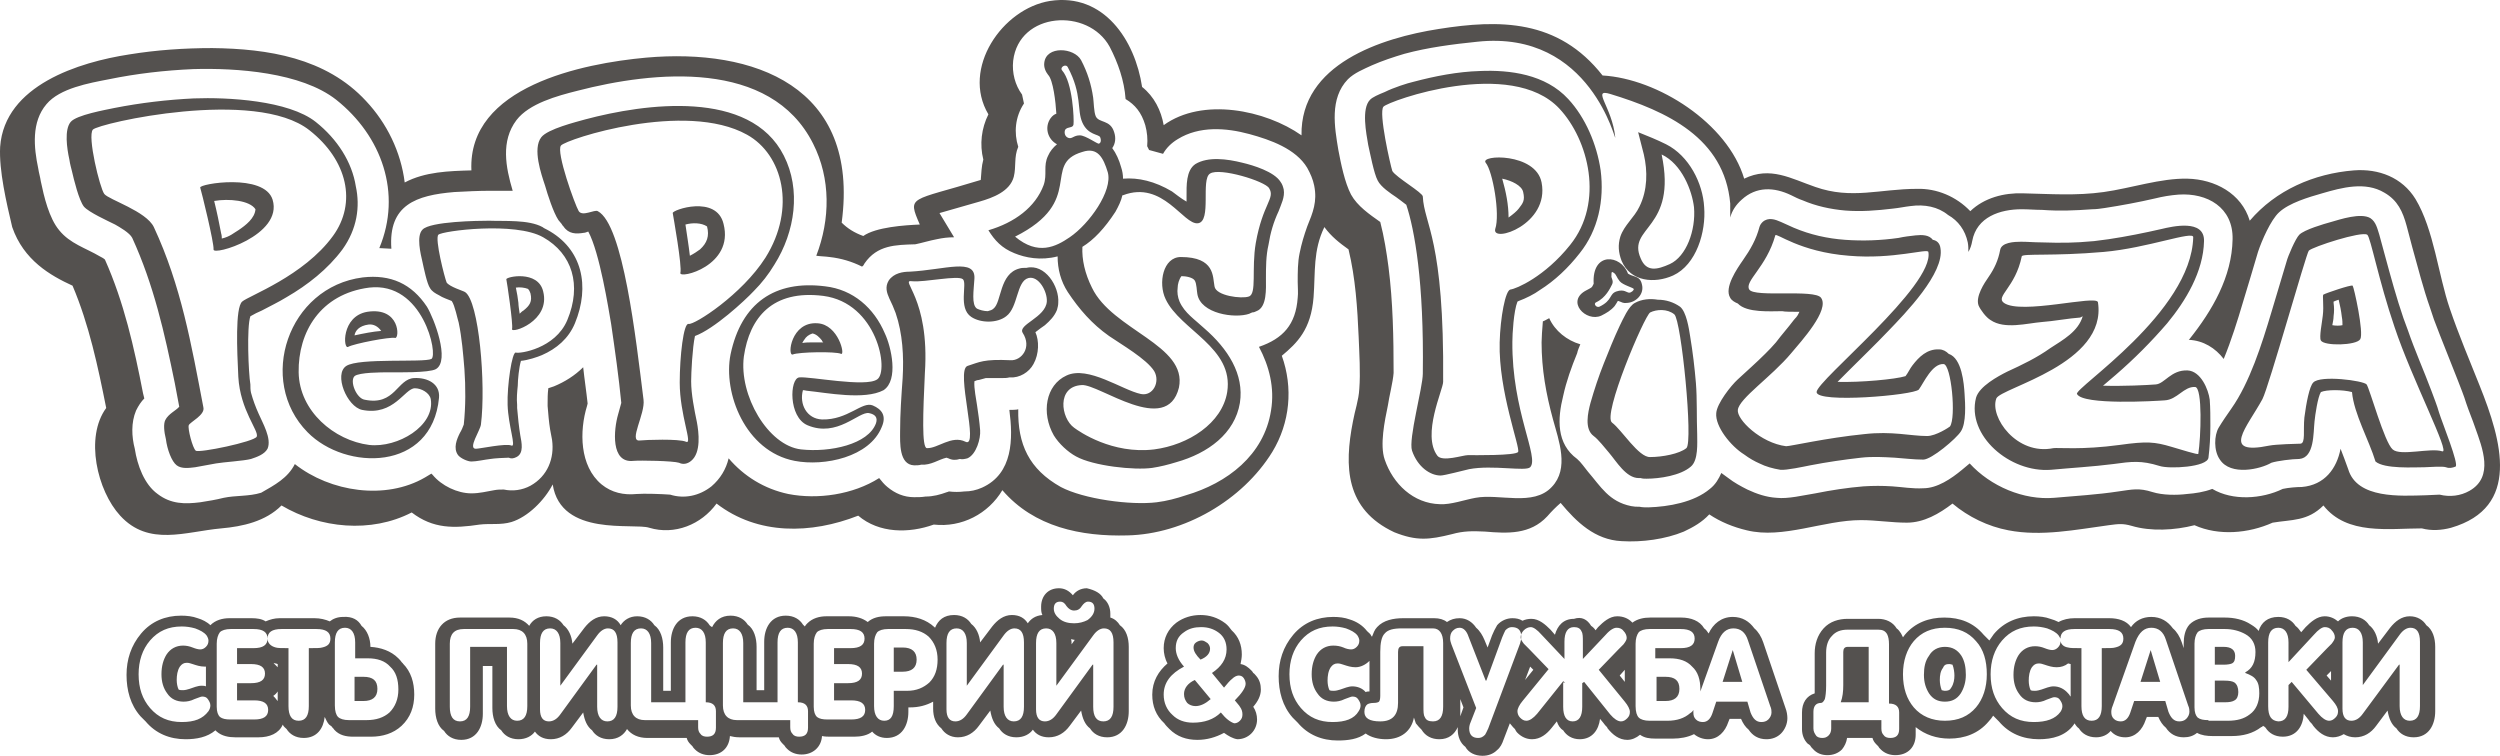 <svg width="215" height="65" viewBox="0 0 215 65" version="1.1" xmlns="http://www.w3.org/2000/svg" xmlns:xlink="http://www.w3.org/1999/xlink">
<title>ppz-logo</title>
<desc>Created using Figma</desc>
<g id="Canvas" transform="translate(-360 -2714)">
<g id="ppz-logo">
<g id="Vector">
<use xlink:href="#path0_fill" transform="translate(360 2714)" fill="#54514F"/>
</g>
<g id="Vector">
<use xlink:href="#path1_fill" transform="translate(370.882 2764.59)" fill="#54514F"/>
</g>
</g>
</g>
<defs>
<path id="path0_fill" fill-rule="evenodd" d="M 100.787 16.461C 99.312 15.585 97.892 15.256 96.581 15.366C 96.581 15.037 96.527 14.708 96.417 14.38C 96.254 13.777 95.981 13.174 95.653 12.736C 95.926 12.353 95.981 11.86 95.817 11.367C 95.489 10.271 94.506 10.6 94.233 9.997C 94.069 9.613 94.069 8.792 94.014 8.408C 93.85 7.258 93.522 6.217 92.976 5.176C 92.376 4.08 89.972 3.916 89.808 5.395C 89.754 5.779 89.918 6.162 90.136 6.436C 90.573 6.874 90.791 8.792 90.846 9.778C 90.682 9.833 90.518 9.942 90.355 10.161C 89.808 10.928 90.081 11.969 90.901 12.407C 90.573 12.681 90.3 13.01 90.136 13.393C 89.699 14.27 90.081 14.982 89.754 15.914C 89.044 17.831 87.241 19.146 85.002 19.803C 85.548 20.68 86.149 21.337 87.241 21.776C 88.17 22.159 89.481 22.433 90.955 22.049C 90.955 23.145 91.228 24.186 91.829 25.117C 92.812 26.596 93.905 27.857 95.38 28.897C 96.417 29.61 98.602 30.87 99.258 31.91C 99.804 32.842 99.148 34.102 98.111 33.883C 96.527 33.554 93.577 31.417 91.72 32.294C 89.918 33.116 89.535 35.526 90.628 37.444C 91.065 38.156 91.829 38.868 92.539 39.252C 94.014 40.073 97.564 40.457 99.094 40.238C 99.804 40.128 100.459 39.964 101.169 39.745C 103.9 38.978 106.195 37.279 106.631 34.65C 107.014 32.184 105.594 29.993 103.573 28.24C 102.753 27.473 101.879 26.925 101.443 25.939C 101.279 25.556 101.224 25.117 101.279 24.734C 101.279 24.46 101.388 24.022 101.606 23.748C 101.989 23.748 102.59 23.857 102.753 24.131C 102.917 24.405 102.917 25.008 102.972 25.282C 103.245 26.98 106.195 27.418 107.451 26.98C 107.505 26.925 107.615 26.925 107.669 26.87C 107.833 26.87 107.942 26.816 108.052 26.761C 108.98 26.432 108.871 24.789 108.871 23.967C 108.871 22.981 108.871 21.995 109.089 21.063C 109.253 20.022 109.526 19.091 109.963 18.16C 110.182 17.557 110.51 16.954 110.4 16.297C 110.346 16.078 110.291 15.859 110.127 15.64C 109.581 14.763 107.779 14.215 106.85 13.996C 105.539 13.667 103.9 13.448 102.808 14.106C 101.989 14.653 102.043 15.968 102.043 16.9C 102.043 17.009 102.043 17.174 102.043 17.338C 101.552 17.064 101.169 16.735 100.787 16.461ZM 93.031 33.116C 90.846 33.225 91.228 35.965 92.376 36.786C 92.812 37.115 95.653 39.087 99.258 38.649C 102.207 38.265 105.102 36.403 105.539 33.718C 106.14 29.884 101.497 28.404 100.241 25.72C 99.585 24.35 100.022 22.104 101.552 22.104C 104.501 22.104 104.283 23.802 104.447 24.624C 104.556 25.446 106.795 25.72 107.396 25.501C 108.106 25.282 107.615 23.145 107.997 20.899C 108.598 17.502 109.69 17.064 109.144 16.188C 108.816 15.585 104.884 14.38 104.064 14.928C 103.245 15.421 104.228 19.036 103.027 19.201C 101.77 19.365 100.022 15.475 96.581 16.79L 96.527 16.79C 96.417 17.283 96.199 17.721 95.926 18.215C 94.997 19.639 94.069 20.625 93.086 21.228C 93.031 22.323 93.304 23.529 93.905 24.734C 95.653 28.404 102.153 29.664 101.388 33.335C 100.35 37.553 94.506 33.006 93.031 33.116ZM 89.044 28.569C 89.317 28.349 89.699 28.076 89.863 27.966C 90.3 27.583 90.682 27.199 90.901 26.651C 90.955 26.432 91.01 26.268 91.01 26.049C 91.119 24.624 89.863 22.652 88.279 23.035L 88.224 23.035C 88.061 23.035 87.842 23.035 87.678 23.09C 85.93 23.529 86.149 25.994 85.439 26.542C 85.329 26.651 85.166 26.706 84.947 26.761C 84.619 26.761 84.237 26.651 84.019 26.542C 83.527 26.213 83.745 24.953 83.8 23.967C 83.909 22.159 81.287 23.2 78.229 23.364C 77.683 23.364 76.863 23.474 76.426 24.131C 76.099 24.679 76.262 25.172 76.481 25.665C 76.699 26.103 76.863 26.487 77.027 26.925C 77.628 28.678 77.737 30.651 77.628 32.513C 77.519 34.047 77.409 35.581 77.409 37.115C 77.409 38.046 77.3 39.964 78.611 40.019C 78.83 40.019 79.048 40.019 79.212 39.964C 80.086 40.019 80.687 39.526 81.397 39.361C 81.451 39.361 81.506 39.416 81.561 39.416C 81.888 39.58 82.216 39.58 82.544 39.471C 82.762 39.526 82.981 39.471 83.199 39.416C 83.964 39.087 84.346 37.718 84.292 37.005C 84.237 36.293 84.128 35.526 84.019 34.814C 83.964 34.376 83.745 33.39 83.8 32.787C 83.909 32.732 84.073 32.678 84.182 32.678C 84.401 32.623 84.565 32.568 84.783 32.513C 85.275 32.513 85.766 32.513 86.203 32.513C 86.422 32.513 86.586 32.513 86.804 32.458L 86.859 32.458C 87.678 32.513 88.497 32.02 88.88 31.308C 89.371 30.431 89.371 29.281 89.044 28.569ZM 79.704 38.539C 80.632 38.594 81.834 37.389 83.035 37.992C 84.237 38.594 82.162 31.856 83.199 31.472C 84.237 31.143 84.565 30.87 86.913 30.979C 87.842 31.034 88.77 29.884 87.951 28.623C 87.514 27.911 89.918 27.309 90.027 25.939C 90.081 25.062 89.317 23.693 88.443 23.912C 87.405 24.186 87.569 26.432 86.531 27.199C 85.766 27.802 84.346 27.802 83.527 27.254C 82.38 26.487 83.199 24.405 82.817 24.022C 82.435 23.638 79.485 24.296 78.447 24.186C 77.3 24.022 79.977 25.556 79.54 32.075C 79.376 35.526 79.267 38.485 79.704 38.539ZM 69.052 33.554C 69.216 33.554 69.326 33.609 69.435 33.609C 71.073 33.773 74.351 34.431 75.989 33.554C 77.3 32.678 76.645 29.829 76.099 28.678C 75.17 26.487 73.368 24.898 70.964 24.624C 66.649 24.076 63.754 26.049 62.826 30.486C 62.17 33.773 64.082 38.813 68.342 39.635C 70.91 40.128 74.788 39.306 75.826 36.731C 76.262 35.745 75.826 35.197 75.061 34.869C 74.132 34.485 72.931 36.129 70.691 36.074C 69.38 36.019 68.725 34.759 69.052 33.554ZM 69.926 29.445C 69.599 29.445 69.271 29.445 68.998 29.5C 69.052 29.39 69.107 29.281 69.162 29.226C 69.326 28.952 69.544 28.788 69.872 28.678C 70.2 28.733 70.473 29.007 70.691 29.281C 70.691 29.336 70.746 29.39 70.8 29.445C 70.473 29.445 70.2 29.445 69.926 29.445ZM 68.725 32.458C 67.906 32.568 67.796 35.855 69.435 36.567C 72.002 37.663 73.859 35.362 74.733 35.526C 75.279 35.636 75.498 35.91 75.334 36.403C 74.678 38.211 71.401 38.923 68.889 38.649C 66.048 38.32 63.536 33.992 63.973 30.651C 64.464 27.309 66.431 24.898 70.8 25.446C 75.443 26.049 76.481 31.91 75.443 32.623C 74.46 33.335 69.599 32.349 68.725 32.458ZM 68.179 30.486C 67.687 30.651 68.015 27.637 70.309 27.802C 72.111 27.911 72.712 30.596 72.33 30.431C 71.893 30.212 68.67 30.267 68.179 30.486ZM 53.158 35.636C 52.776 36.951 52.502 39.854 54.469 39.635C 55.07 39.58 57.91 39.635 58.401 39.799C 58.729 39.964 59.112 39.909 59.439 39.635C 60.313 38.923 60.095 37.17 59.931 36.293C 59.712 35.252 59.439 33.883 59.439 32.787C 59.439 32.075 59.548 29.884 59.767 28.897C 61.406 28.295 64.027 25.884 64.847 25.008C 65.502 24.35 66.103 23.583 66.595 22.762C 68.397 19.913 68.889 16.297 67.414 13.393C 64.519 7.641 55.452 8.901 50.318 10.271C 49.553 10.49 47.095 11.093 46.549 11.805C 45.784 12.791 46.549 14.982 46.877 15.968C 47.095 16.735 47.587 18.269 48.024 18.927C 48.133 19.036 48.187 19.146 48.297 19.255C 48.351 19.365 48.406 19.42 48.461 19.474C 48.898 20.132 49.553 20.132 50.208 20.022C 50.318 20.022 50.427 19.968 50.591 19.913C 51.574 21.721 52.339 26.596 52.557 27.857C 52.885 30.103 53.212 32.404 53.431 34.65C 53.376 34.869 53.212 35.417 53.158 35.636ZM 58.948 19.31C 59.548 19.146 60.313 19.146 60.805 19.474C 61.023 20.296 60.805 20.899 60.204 21.447C 59.986 21.611 59.658 21.83 59.33 21.995C 59.221 21.063 59.057 20.077 58.948 19.31ZM 48.242 12.517C 48.679 11.969 58.948 8.627 64.246 11.586C 67.305 13.284 68.506 17.886 65.83 22.159C 63.809 25.336 59.712 27.966 59.221 27.857C 58.784 27.747 58.456 30.651 58.456 32.897C 58.456 35.691 59.603 38.265 59.002 37.992C 58.401 37.718 55.507 37.827 55.015 37.882C 54.032 37.992 55.507 35.581 55.343 34.376C 54.687 29.116 53.595 19.31 51.41 18.16C 51.137 17.995 50.099 18.653 49.771 18.16C 49.444 17.612 47.805 13.065 48.242 12.517ZM 57.855 18.324C 57.801 18.05 61.624 16.735 62.225 19.255C 63.154 22.871 58.401 24.022 58.511 23.474C 58.675 22.926 57.91 18.653 57.855 18.324ZM 44.801 31.034C 45.402 30.979 46.221 30.705 46.603 30.541C 47.86 29.993 48.898 29.116 49.444 27.802C 50.755 24.624 50.099 21.392 47.04 19.748C 46.986 19.748 46.986 19.694 46.931 19.694C 46.822 19.639 46.713 19.584 46.658 19.529C 45.456 18.872 43.381 19.036 42.07 18.982C 41.141 18.982 36.99 19.036 36.335 19.748C 35.789 20.296 36.171 21.83 36.335 22.542C 36.444 23.035 36.717 24.405 36.99 24.789C 37.154 25.062 37.427 25.227 37.755 25.391C 38.083 25.61 38.465 25.72 38.847 25.884C 39.12 26.268 39.339 27.418 39.448 27.747C 39.721 29.062 39.831 30.431 39.94 31.746C 40.049 33.28 40.049 34.978 39.885 36.512C 39.831 36.677 39.667 37.06 39.557 37.224C 39.284 37.772 38.957 38.539 39.394 39.142C 39.612 39.416 40.213 39.69 40.541 39.69C 40.977 39.69 41.688 39.526 42.179 39.471C 42.452 39.416 43.49 39.361 43.763 39.361C 43.982 39.471 44.2 39.416 44.419 39.306C 45.074 38.978 44.856 38.046 44.746 37.444C 44.637 36.786 44.528 35.8 44.473 35.088C 44.473 34.978 44.473 34.924 44.473 34.814C 44.419 34.266 44.473 33.718 44.528 33.17C 44.528 32.678 44.637 31.582 44.801 31.034ZM 44.364 24.734C 44.692 24.679 45.129 24.734 45.402 24.843C 45.511 24.953 45.566 25.062 45.62 25.227C 45.784 25.939 45.566 26.268 45.019 26.706C 44.91 26.761 44.801 26.87 44.692 26.98C 44.637 26.596 44.583 26.268 44.583 26.049C 44.528 25.556 44.473 25.282 44.364 24.734ZM 37.7 20.187C 38.028 19.858 44.309 19.036 46.713 20.406C 49.225 21.83 50.044 24.515 48.788 27.528C 47.751 29.993 44.692 30.431 44.364 30.322C 44.036 30.212 43.599 33.17 43.654 34.814C 43.709 36.622 44.419 38.485 43.982 38.32C 43.545 38.101 41.251 38.594 40.923 38.594C 40.213 38.594 41.305 37.005 41.36 36.512C 41.797 33.061 41.196 25.884 39.994 25.117C 39.831 25.008 38.684 24.679 38.41 24.296C 38.246 23.912 37.373 20.515 37.7 20.187ZM 43.545 24.022C 43.49 23.802 46.276 23.2 46.713 25.062C 47.368 27.637 43.927 28.733 44.036 28.295C 44.145 27.911 43.599 24.241 43.545 24.022ZM 30.49 32.349C 30.873 32.02 32.839 32.02 33.385 32.02C 34.15 32.02 36.881 32.075 37.482 31.746C 38.738 31.034 37.318 27.363 36.717 26.377C 35.406 24.405 33.604 23.583 31.2 23.857C 24.755 24.679 22.079 32.732 26.448 37.17C 29.726 40.512 37.154 40.566 37.755 34.211C 37.864 33.006 36.772 32.458 35.625 32.513C 34.15 32.568 33.986 34.924 31.364 34.376C 30.654 34.266 30.053 32.787 30.49 32.349ZM 32.784 28.459C 32.074 28.514 31.255 28.678 30.49 28.843C 30.545 28.459 30.873 28.021 31.692 27.911C 32.129 27.857 32.511 28.076 32.784 28.459ZM 29.78 31.472C 28.688 32.184 29.835 34.978 31.146 35.252C 33.877 35.8 34.805 33.39 35.679 33.39C 36.225 33.39 36.936 33.773 37.045 34.321C 37.427 36.622 34.205 38.539 31.747 38.265C 28.742 37.882 25.738 35.362 25.684 32.02C 25.629 28.569 27.541 25.282 31.747 24.734C 36.389 24.186 37.7 30.541 37.099 30.87C 36.444 31.198 30.873 30.76 29.78 31.472ZM 29.944 29.829C 29.507 30.103 29.343 27.199 31.583 26.816C 34.423 26.377 34.368 29.116 33.986 29.062C 33.549 28.952 30.436 29.555 29.944 29.829ZM 21.533 27.199C 21.806 27.035 22.243 26.816 22.516 26.706C 23.226 26.323 23.936 25.994 24.646 25.556C 26.448 24.515 28.196 23.145 29.453 21.447C 30.709 19.694 30.982 17.776 30.6 16.023C 30.272 13.941 29.016 11.969 27.159 10.49C 24.81 8.627 19.566 8.353 16.671 8.463C 14.377 8.573 12.083 8.846 9.844 9.285C 9.079 9.449 6.567 9.887 6.075 10.49C 5.529 11.147 5.747 12.736 5.966 13.722C 6.02 14.106 6.13 14.489 6.184 14.708C 6.348 15.421 6.785 17.228 7.222 17.776C 7.659 18.269 9.243 18.982 9.898 19.31C 10.281 19.529 11.155 20.022 11.373 20.461C 13.23 24.515 14.159 28.678 15.033 32.951C 15.142 33.609 15.306 34.321 15.415 34.978C 15.142 35.307 14.486 35.581 14.213 36.129C 14.05 36.458 14.104 37.115 14.268 37.772C 14.377 38.649 14.76 39.69 15.197 40.019C 15.634 40.347 16.289 40.238 16.781 40.183C 17.381 40.073 17.982 39.964 18.583 39.854C 19.184 39.745 20.986 39.635 21.587 39.471C 22.079 39.306 22.734 39.087 23.007 38.594C 23.39 37.718 22.57 36.348 22.243 35.581C 21.97 34.978 21.751 34.376 21.587 33.773C 21.533 33.554 21.533 33.28 21.533 33.061C 21.369 32.075 21.205 28.13 21.533 27.199ZM 19.02 20.077C 18.856 19.201 18.638 18.16 18.419 17.283C 19.675 17.064 21.478 17.228 21.97 17.995C 21.915 18.762 21.15 19.365 20.495 19.803C 20.112 20.022 19.785 20.351 19.075 20.515C 19.075 20.406 19.075 20.241 19.02 20.077ZM 7.987 11.147C 8.478 10.6 21.97 7.532 26.612 11.202C 29.89 13.777 30.709 17.448 28.633 20.296C 26.121 23.748 21.369 25.446 20.823 25.939C 20.222 26.487 20.386 30.157 20.495 32.404C 20.659 35.307 22.297 37.06 22.079 37.553C 21.86 37.992 17.108 38.978 16.835 38.758C 16.562 38.539 16.125 36.841 16.234 36.567C 16.344 36.293 17.654 35.691 17.491 35.033C 16.453 29.61 15.579 24.569 13.23 19.529C 12.575 18.16 9.352 17.174 8.97 16.681C 8.588 16.188 7.495 11.695 7.987 11.147ZM 17.218 16.133C 17.108 15.804 22.734 14.873 23.444 17.174C 24.373 20.241 18.255 22.049 18.365 21.447C 18.419 20.899 17.327 16.461 17.218 16.133ZM 87.296 20.351C 89.262 21.995 90.791 21.228 91.993 20.406C 93.686 19.255 95.707 16.407 95.27 14.818C 94.888 13.558 94.397 12.627 93.086 13.065C 89.535 14.106 93.413 17.283 87.296 20.351ZM 91.884 11.86C 92.212 11.969 92.321 11.64 92.867 11.64C 93.359 11.64 94.397 12.407 94.506 12.353C 94.67 12.298 94.724 12.079 94.615 11.805C 94.506 11.531 93.577 11.64 93.086 10.545C 92.594 9.449 93.086 8.134 91.829 5.779C 91.665 5.45 91.119 5.779 91.338 6.052C 92.266 7.093 92.376 10.326 92.321 10.709C 92.266 11.038 91.829 10.873 91.611 11.147C 91.502 11.367 91.556 11.75 91.884 11.86ZM 202.272 33.718C 202.436 35.581 203.747 37.882 204.293 39.69C 205.058 40.347 207.625 40.183 208.499 40.183C 208.881 40.183 210.028 40.073 210.356 40.183C 210.629 40.292 210.902 40.238 211.175 40.128C 211.503 39.964 210.028 36.348 209.755 35.471C 209.591 34.869 209.318 34.211 209.1 33.609C 208.444 31.856 207.68 30.157 207.079 28.404C 206.97 28.076 206.806 27.692 206.696 27.363C 206.096 25.61 205.604 23.802 205.112 21.995C 204.949 21.392 204.785 20.789 204.621 20.187C 204.457 19.694 204.348 19.091 203.856 18.762C 203.037 18.269 201.234 18.872 200.47 19.091C 199.869 19.255 198.176 19.748 197.739 20.187C 197.411 20.515 196.755 22.049 196.646 22.488C 196.209 23.967 195.772 25.391 195.335 26.87C 194.516 29.61 193.478 32.897 191.894 35.143C 191.512 35.691 191.13 36.238 190.802 36.786C 190.419 37.444 190.365 38.758 190.911 39.526C 191.84 40.95 194.407 40.347 195.335 39.799C 195.827 39.635 197.138 39.471 197.739 39.471C 199.05 39.361 198.94 37.224 199.05 36.238C 199.104 35.691 199.323 34.157 199.596 33.718C 200.087 33.499 201.453 33.499 202.272 33.718ZM 200.688 25.939C 200.797 25.884 200.961 25.829 201.125 25.775C 201.234 26.213 201.344 26.761 201.398 27.254C 201.453 27.528 201.453 27.802 201.453 27.966C 201.234 28.021 200.852 28.021 200.579 27.966C 200.634 27.692 200.688 27.418 200.688 27.199C 200.743 26.816 200.743 26.432 200.688 26.049C 200.688 26.049 200.688 25.994 200.688 25.939ZM 198.558 21.556C 198.886 21.228 203.091 19.858 203.583 20.187C 203.856 20.351 204.566 24.131 205.932 28.13C 207.406 32.568 210.793 39.087 210.028 38.813C 209.045 38.485 206.423 39.252 205.768 38.649C 205.058 38.046 203.802 33.444 203.528 33.061C 203.255 32.732 199.541 32.239 198.94 32.897C 198.613 33.225 198.339 34.65 198.176 35.91C 198.066 37.06 198.285 38.101 197.848 38.156C 197.629 38.156 195.718 38.211 195.171 38.32C 190.911 39.197 193.26 36.731 194.571 34.321C 195.117 33.28 198.339 21.776 198.558 21.556ZM 199.814 25.336C 199.705 25.391 199.869 26.268 199.76 27.144C 199.705 27.692 199.432 29.007 199.596 29.281C 199.869 29.774 202.654 29.719 202.982 29.171C 203.31 28.623 202.436 24.679 202.327 24.569C 202.218 24.46 199.978 25.227 199.814 25.336ZM 130.501 25.939L 130.61 25.884C 131.211 25.665 131.975 25.282 132.412 24.953C 133.723 24.131 134.87 23.035 135.854 21.776C 137.438 19.803 137.984 17.228 137.656 14.653C 137.328 12.407 136.345 10.107 134.87 8.518C 132.904 6.381 129.845 5.998 127.278 6.107C 125.366 6.162 123.4 6.546 121.543 7.039C 121.051 7.148 119.85 7.532 119.085 7.915C 118.539 8.134 118.047 8.353 117.829 8.573C 117.064 9.339 117.501 11.476 117.665 12.462C 117.829 13.174 118.156 14.928 118.484 15.53C 118.757 16.078 119.577 16.626 120.068 16.954C 120.287 17.119 120.669 17.393 120.942 17.612C 121.652 19.748 122.471 24.241 122.362 32.13C 122.362 33.335 121.106 37.772 121.434 38.758C 121.925 40.183 123.018 40.895 123.892 40.895C 124.219 40.895 125.858 40.457 126.35 40.347C 128.37 39.964 131.211 40.566 131.593 40.183C 132.412 39.361 130.009 35.362 130.064 29.39C 130.064 28.733 130.173 26.761 130.501 25.939ZM 129.19 15.366C 130.009 15.53 130.883 15.968 130.992 16.516C 131.156 17.228 130.992 17.448 130.61 17.941C 130.446 18.16 130.118 18.434 129.736 18.708C 129.736 17.612 129.518 16.516 129.19 15.366ZM 118.976 9.175C 119.413 8.682 129.954 4.902 134.106 9.339C 136.618 12.024 137.984 17.393 135.034 21.063C 132.849 23.802 130.391 24.843 129.9 24.898C 129.463 24.953 129.026 27.309 128.971 29.445C 128.862 33.664 130.774 38.539 130.555 38.868C 130.337 39.197 126.732 39.142 126.24 39.142C 125.803 39.142 124.055 39.745 123.618 39.197C 122.253 37.389 124.11 33.499 124.11 32.842C 124.219 20.515 122.471 19.31 122.362 16.9C 122.362 16.571 120.068 15.256 119.74 14.708C 119.577 14.215 118.539 9.668 118.976 9.175ZM 127.77 13.996C 127.223 13.284 132.085 13.12 132.576 15.694C 133.286 19.31 128.261 20.954 128.589 19.694C 129.026 18.434 128.37 14.708 127.77 13.996ZM 140.005 23.529C 139.404 21.885 136.891 21.611 137.055 24.405C 136.891 24.789 136.837 24.734 136.454 24.953C 134.597 25.884 136.4 27.747 137.711 27.144C 138.148 26.925 138.53 26.706 138.858 26.323C 138.967 26.158 139.076 25.994 139.131 25.884L 139.185 25.884C 139.513 25.994 139.568 26.103 139.95 26.049C 140.715 25.994 141.425 25.282 141.206 24.46C 141.042 23.693 140.496 23.857 140.005 23.529ZM 138.803 23.474C 139.021 23.638 139.021 23.857 139.295 24.186C 139.568 24.515 140.442 24.734 140.496 24.843C 140.551 24.953 140.278 25.172 140.114 25.172C 139.895 25.172 139.677 24.843 139.021 25.062C 138.366 25.282 138.694 25.829 137.547 26.377C 137.274 26.487 137.001 26.103 137.274 25.994C 138.093 25.61 138.475 24.789 138.639 24.46C 138.803 24.131 138.53 23.912 138.585 23.693C 138.585 23.419 138.585 23.309 138.803 23.474ZM 143.282 12.407C 142.517 12.024 141.698 11.695 140.879 11.367C 141.042 12.024 141.206 12.627 141.37 13.284C 141.698 14.708 141.698 16.352 140.988 17.776C 140.551 18.708 139.677 19.365 139.349 20.351C 139.131 21.063 139.185 21.721 139.458 22.433C 140.223 24.241 142.299 24.405 143.883 23.693C 145.904 22.762 146.723 19.913 146.559 17.831C 146.45 15.749 145.248 13.393 143.282 12.407ZM 142.9 13.284C 144.647 14.106 145.521 16.407 145.685 17.831C 145.849 19.803 145.03 22.049 143.61 22.707C 142.517 23.2 141.589 23.419 141.097 22.214C 139.895 19.474 144.265 19.748 142.9 13.284ZM 142.572 25.775C 141.916 25.665 141.206 25.72 140.605 26.049C 140.059 26.323 139.568 27.473 139.295 28.021C 138.803 29.062 138.366 30.157 137.929 31.253C 137.492 32.349 137.11 33.499 136.782 34.65C 136.564 35.471 136.236 36.896 137.055 37.498C 137.438 37.772 138.038 38.539 138.366 38.923C 139.021 39.69 139.841 41.114 140.933 41.114C 140.988 41.114 141.042 41.114 141.097 41.114C 141.261 41.169 141.425 41.169 141.589 41.169C 142.736 41.169 144.538 40.895 145.412 40.128C 146.068 39.58 145.958 38.101 145.958 37.334C 145.904 35.965 145.958 34.266 145.849 32.951C 145.74 31.637 145.576 30.267 145.357 28.952C 145.248 28.24 145.03 26.816 144.484 26.377C 143.937 25.994 143.282 25.775 142.572 25.775ZM 138.639 36.348C 137.765 35.745 141.425 27.144 141.916 26.87C 142.463 26.596 143.391 26.542 143.992 27.035C 144.593 27.528 145.631 38.046 145.03 38.539C 144.429 39.032 142.954 39.306 141.916 39.306C 140.933 39.361 139.458 36.951 138.639 36.348ZM 154.752 26.816C 154.534 27.309 154.424 27.309 154.261 27.528C 153.769 28.185 153.223 28.788 152.731 29.445C 152.458 29.774 152.13 30.103 151.803 30.431C 151.038 31.198 150.219 31.91 149.454 32.623C 148.853 33.17 147.652 34.705 147.597 35.526C 147.488 36.677 148.853 38.375 150 39.087C 150.437 39.416 150.929 39.69 151.311 39.854C 151.857 40.128 152.458 40.292 153.114 40.402C 153.605 40.457 155.135 40.128 155.681 40.019C 157.101 39.745 158.576 39.526 160.05 39.361C 161.034 39.252 161.962 39.306 162.945 39.361C 163.765 39.416 164.584 39.526 165.403 39.526C 166.113 39.526 168.244 37.718 168.626 37.115C 169.117 36.403 169.008 34.705 168.954 33.883C 168.899 33.006 168.735 30.815 167.588 30.431C 167.37 30.212 167.096 30.048 166.769 30.048C 165.731 29.993 165.021 30.705 164.475 31.417C 164.256 31.691 164.092 32.075 163.874 32.349C 163 32.623 159.996 32.897 158.029 32.842C 158.412 32.458 158.74 32.13 158.958 31.91C 160.105 30.76 161.252 29.664 162.399 28.459C 163.819 26.98 167.26 23.474 166.878 21.337C 166.823 20.899 166.55 20.68 166.223 20.625C 165.895 20.187 165.294 20.187 164.748 20.241C 164.256 20.296 163.765 20.351 163.273 20.461C 161.744 20.68 160.214 20.735 158.685 20.625C 157.156 20.515 155.681 20.187 154.261 19.584C 153.878 19.42 153.551 19.255 153.168 19.091C 152.677 18.872 152.076 18.653 151.584 19.091C 151.42 19.255 151.366 19.365 151.311 19.529C 151.038 20.57 150.546 21.447 149.891 22.378C 149.399 23.09 148.252 24.734 148.799 25.61C 148.908 25.829 149.181 25.994 149.454 26.103C 150.219 26.925 152.294 26.761 153.277 26.761C 153.441 26.816 154.151 26.816 154.752 26.816ZM 167.151 31.308C 167.807 31.363 168.244 35.91 167.697 36.677C 167.643 36.731 166.496 37.498 165.731 37.498C 164.311 37.498 162.727 37.06 160.324 37.334C 157.046 37.663 153.988 38.375 153.605 38.375C 151.42 38.101 149.345 36.074 149.454 35.252C 149.563 34.266 152.349 32.404 154.042 30.377C 154.916 29.336 157.374 26.651 156.609 25.61C 156.063 24.843 150.874 25.61 150.437 24.898C 150 24.186 151.912 22.981 152.677 20.241C 152.731 19.968 154.752 21.666 159.013 21.995C 162.836 22.323 165.786 21.337 165.84 21.666C 166.386 24.569 156.227 32.732 156.227 33.718C 156.227 34.705 164.584 33.992 165.021 33.499C 165.458 32.897 166.168 31.253 167.151 31.308ZM 179.113 27.199C 178.731 28.514 177.42 29.226 176.327 29.938C 175.18 30.76 173.924 31.363 172.613 31.965C 171.848 32.349 170.21 33.225 169.937 34.211C 169.117 37.444 172.832 40.676 176.382 40.402C 178.13 40.238 180.042 40.128 181.735 39.909C 183.319 39.69 184.138 39.58 185.722 40.073C 186.541 40.347 189.819 40.183 189.928 39.361C 190.037 38.485 190.092 37.553 190.092 36.622C 190.092 35.91 190.092 35.088 190.037 34.376C 189.928 33.499 189.272 31.91 188.125 31.856C 186.705 31.801 186.159 33.006 185.394 33.061C 184.739 33.116 182.554 33.225 180.861 33.17C 181.243 32.842 181.571 32.568 181.953 32.239C 183.537 30.87 185.012 29.39 186.378 27.802C 187.962 25.884 189.491 23.364 189.546 20.735C 189.6 18.817 186.815 19.474 185.886 19.694C 184.466 20.022 182.827 20.351 181.352 20.57C 180.915 20.625 180.533 20.68 180.096 20.735C 178.294 20.899 177.311 20.899 175.508 20.844C 174.962 20.844 174.361 20.789 173.815 20.789C 173.214 20.789 172.122 20.844 172.012 21.502C 171.848 22.378 171.521 23.09 171.029 23.802C 170.647 24.35 169.882 25.501 170.155 26.268C 170.319 26.651 170.811 27.309 171.193 27.528C 172.395 28.349 174.306 27.802 175.617 27.692C 176.491 27.637 178.021 27.363 178.895 27.309L 179.113 27.199ZM 188.781 33.28C 189.436 33.335 189.272 37.663 189.054 39.032C 189.054 39.142 187.525 38.649 186.76 38.43C 185.285 37.992 184.63 37.937 182.281 38.265C 179.058 38.704 176.983 38.485 176.6 38.539C 173.432 39.197 171.084 35.855 171.685 34.266C 172.067 33.335 181.243 31.308 180.424 25.994C 180.315 25.336 173.815 27.09 172.34 26.049C 171.575 25.501 173.323 24.734 173.869 22.049C 173.924 21.776 176.546 22.049 180.915 21.666C 184.684 21.337 188.672 19.803 188.617 20.406C 188.453 26.87 178.348 33.39 178.621 33.883C 179.113 34.869 185.449 34.485 186.159 34.431C 187.251 34.376 187.798 33.225 188.781 33.28ZM 11.1 4.683C 13.449 4.299 15.852 4.135 18.255 4.135C 23.007 4.19 28.032 4.957 31.474 8.682C 33.276 10.6 34.478 13.065 34.805 15.694C 36.553 14.763 38.629 14.708 40.541 14.653C 40.213 7.422 50.154 5.45 55.561 4.957C 64.792 4.135 73.968 7.367 72.384 19.146C 72.876 19.639 73.477 20.022 74.242 20.296C 75.334 19.529 77.792 19.365 79.103 19.31C 78.01 16.79 78.283 17.338 84.346 15.475C 84.401 14.873 84.401 14.325 84.565 13.722C 84.237 12.407 84.401 11.038 85.002 9.833C 82.653 5.888 86.203 0.738 90.3 0.081C 94.943 -0.631 97.619 3.478 98.22 7.477C 99.258 8.299 99.859 9.504 100.077 10.764C 103.409 8.353 108.816 9.449 111.93 11.64C 111.82 5.505 118.812 3.258 123.728 2.492C 128.917 1.67 133.996 1.615 137.82 6.491C 142.572 6.765 148.58 10.6 150 15.366C 152.24 14.27 154.042 15.366 156.118 16.078C 159.231 17.174 161.689 16.242 164.857 16.242C 166.55 16.188 168.244 16.9 169.445 18.16C 170.647 17.009 172.34 16.571 173.979 16.626C 176.327 16.681 178.567 16.845 180.915 16.516C 183.264 16.188 185.831 15.311 188.125 15.366C 190.474 15.421 192.768 16.626 193.478 18.982C 195.718 16.352 198.995 14.928 202.436 14.653C 204.566 14.489 206.587 15.256 207.734 17.119C 209.318 19.748 209.701 23.693 210.684 26.542C 211.448 28.788 212.377 30.979 213.251 33.17C 215.163 37.937 216.801 43.634 210.793 45.387C 209.974 45.606 209.1 45.661 208.28 45.442C 205.44 45.442 201.835 46.045 199.814 43.47C 198.449 44.84 197.083 44.675 195.445 44.949C 193.369 45.88 190.802 46.099 188.726 45.168C 187.033 45.606 184.957 45.716 183.319 45.223C 182.554 45.004 182.172 45.059 181.352 45.168C 178.512 45.552 175.563 46.154 172.722 45.606C 170.975 45.278 169.281 44.456 167.916 43.306C 166.769 44.182 165.458 44.949 163.983 44.949C 162.672 44.949 161.361 44.73 160.05 44.73C 156.828 44.73 153.332 46.373 150.219 45.606C 149.072 45.333 147.979 44.894 146.996 44.237C 146.395 44.894 145.631 45.333 144.811 45.716C 143.227 46.373 141.206 46.647 139.458 46.538C 137.164 46.428 135.58 44.894 134.215 43.251C 133.778 43.634 133.45 43.963 133.068 44.401C 131.593 45.99 129.627 45.88 127.715 45.716C 126.623 45.661 125.858 45.661 124.875 45.935C 122.908 46.428 121.816 46.538 119.904 45.771C 115.698 43.799 115.589 40.128 116.354 36.238C 116.518 35.307 116.846 34.431 116.9 33.444C 117.009 32.02 116.9 30.431 116.846 29.007C 116.736 26.487 116.572 23.912 115.972 21.447C 115.207 20.899 114.497 20.351 113.896 19.529C 112.913 21.556 113.131 23.364 112.967 25.556C 112.749 28.349 111.547 29.5 110.236 30.596C 111.22 33.335 110.947 36.348 109.417 38.868C 106.85 43.032 101.825 45.935 96.964 46.045C 92.976 46.154 88.934 45.333 86.203 42.155C 85.002 44.182 82.708 45.387 80.304 45.113C 78.174 45.88 75.607 45.88 73.805 44.346C 69.763 45.935 65.174 46.045 61.624 43.306C 60.313 45.113 58.019 46.045 55.834 45.387C 54.523 44.949 48.242 46.209 47.532 41.662C 46.822 43.032 45.402 44.456 43.982 44.894C 43.053 45.168 42.179 45.004 41.251 45.113C 39.066 45.442 37.263 45.497 35.406 44.072C 31.91 45.88 27.541 45.442 24.209 43.47C 22.843 44.84 20.877 45.278 19.02 45.442C 15.961 45.716 12.793 47.031 10.335 44.346C 8.369 42.21 7.277 37.608 9.134 35.088C 8.424 31.527 7.659 27.911 6.239 24.569C 4.327 23.693 2.033 22.378 1.05 19.529C 0.558 17.448 -0.097 14.653 0.012 12.627C 0.394 7.312 6.84 5.34 11.1 4.683ZM 133.232 27.363C 133.723 28.459 134.761 29.281 135.908 29.61C 135.799 29.884 135.69 30.103 135.635 30.377C 135.143 31.582 134.706 32.787 134.433 34.047C 133.942 36.019 133.833 38.156 135.635 39.471C 135.963 39.745 136.29 40.238 136.564 40.566C 137.656 41.826 138.366 43.141 140.278 43.525C 140.66 43.58 140.605 43.58 140.988 43.58C 141.261 43.634 141.479 43.634 141.753 43.634C 143.5 43.58 145.685 43.196 147.051 42.045C 147.542 41.662 147.815 41.169 148.034 40.676C 148.252 40.84 148.416 40.95 148.635 41.114C 149.126 41.498 149.727 41.826 150.273 42.1C 151.093 42.484 151.912 42.758 152.786 42.812C 153.769 42.922 155.08 42.593 156.118 42.429C 157.483 42.155 158.903 41.936 160.269 41.826C 161.088 41.772 161.908 41.772 162.727 41.826C 163.601 41.881 164.475 42.045 165.403 41.991C 166.605 41.991 167.807 41.169 168.735 40.402C 168.954 40.238 169.172 40.019 169.391 39.854C 171.193 41.826 174.033 43.032 176.655 42.812C 178.512 42.648 180.369 42.539 182.172 42.265C 183.373 42.1 183.92 41.936 185.121 42.319C 185.995 42.593 187.197 42.593 188.071 42.484C 188.781 42.429 189.546 42.319 190.256 42.045C 192.003 43.086 194.516 42.922 196.318 42.045C 196.81 41.936 197.52 41.881 197.957 41.881C 199.923 41.717 200.961 40.292 201.289 38.594C 201.507 39.142 201.726 39.745 201.944 40.347C 202.709 42.922 206.478 42.648 208.608 42.593C 208.99 42.593 209.427 42.539 209.81 42.539C 210.684 42.758 211.612 42.648 212.377 42.21C 214.507 41.005 213.469 38.485 212.869 36.786C 212.65 36.129 212.322 35.362 212.104 34.705C 211.885 33.992 211.612 33.335 211.339 32.623C 210.684 30.924 209.974 29.226 209.318 27.473C 209.209 27.144 209.1 26.816 208.99 26.487C 208.39 24.789 207.953 23.035 207.461 21.282C 207.297 20.68 207.133 20.022 206.97 19.42C 206.642 18.215 206.205 17.228 205.058 16.571C 203.419 15.585 201.398 16.133 199.705 16.626C 198.558 16.954 196.865 17.448 195.991 18.269C 195.281 18.927 194.516 20.68 194.188 21.666C 193.751 23.145 193.314 24.624 192.877 26.049C 192.44 27.528 191.894 29.281 191.239 30.87C 190.529 29.938 189.491 29.281 188.235 29.226L 188.289 29.171C 190.256 26.706 191.949 23.802 192.003 20.57C 192.058 17.831 189.819 16.571 187.361 16.735C 186.651 16.79 185.995 16.9 185.34 17.064C 183.92 17.393 182.445 17.667 181.025 17.886C 180.642 17.941 180.315 17.995 179.932 17.995C 178.458 18.105 177.092 18.16 175.617 18.05C 175.016 18.05 174.47 17.995 173.869 17.995C 172.012 17.995 169.991 18.653 169.609 20.735C 169.554 21.063 169.445 21.392 169.281 21.666C 169.281 21.392 169.281 21.118 169.227 20.844C 169.008 19.803 168.407 18.982 167.533 18.488C 166.66 17.776 165.512 17.557 164.311 17.721C 163.819 17.776 163.328 17.886 162.781 17.941C 161.416 18.105 160.05 18.215 158.685 18.105C 157.429 17.995 156.172 17.721 155.025 17.228C 154.698 17.119 154.37 16.954 154.042 16.79C 152.567 16.078 151.038 16.023 149.782 17.174C 149.29 17.612 148.962 18.105 148.799 18.708C 148.799 18.269 148.799 17.886 148.799 17.502C 148.307 11.86 143.337 9.559 138.475 8.079C 136.837 7.586 138.639 9.175 138.912 11.805C 138.967 12.462 136.891 2.546 127.06 3.587C 124.929 3.806 122.799 4.08 120.778 4.628C 119.85 4.902 118.866 5.231 117.993 5.614C 117.282 5.943 116.463 6.272 115.917 6.819C 114.333 8.463 114.77 10.928 115.098 12.9C 115.316 14.051 115.644 15.694 116.19 16.735C 116.736 17.721 117.774 18.434 118.703 19.091C 119.03 20.351 119.249 21.721 119.413 22.981C 119.795 25.994 119.85 29.062 119.85 32.075C 119.795 32.842 119.467 34.102 119.358 34.869C 119.085 36.184 118.648 38.265 119.085 39.526C 119.795 41.607 121.543 43.306 123.837 43.36C 124.766 43.415 125.967 42.977 126.896 42.812C 128.917 42.429 131.866 43.58 133.45 41.881C 134.98 40.292 134.051 37.882 133.559 36.074C 132.959 33.883 132.576 31.746 132.576 29.445C 132.576 29.062 132.631 28.295 132.686 27.637C 132.849 27.583 133.013 27.473 133.232 27.363ZM 25.356 39.909C 28.415 42.319 33.167 43.032 36.553 41.059C 36.717 40.95 36.936 40.84 37.099 40.731C 37.154 40.785 37.154 40.785 37.209 40.84C 37.973 41.772 39.339 42.429 40.541 42.429C 41.251 42.429 41.851 42.265 42.507 42.155C 42.78 42.1 43.053 42.1 43.326 42.1C 44.091 42.265 44.91 42.155 45.62 41.772C 47.095 40.95 47.696 39.416 47.477 37.827C 47.423 37.553 47.368 37.224 47.313 36.951C 47.204 36.293 47.15 35.581 47.095 34.924C 47.095 34.869 47.095 34.814 47.095 34.705C 47.095 34.266 47.095 33.883 47.15 33.444L 47.15 33.39C 47.313 33.335 47.477 33.28 47.641 33.225C 48.57 32.842 49.444 32.294 50.154 31.582C 50.263 32.623 50.427 33.664 50.536 34.705C 50.536 34.759 50.481 34.869 50.481 34.924C 49.826 37.06 49.826 40.073 51.738 41.662C 52.612 42.374 53.65 42.593 54.742 42.484C 55.397 42.429 56.927 42.484 57.637 42.539C 58.839 42.922 60.149 42.648 61.187 41.826C 61.952 41.169 62.443 40.347 62.662 39.416C 63.973 40.95 65.721 42.045 67.796 42.484C 70.309 42.977 73.368 42.539 75.607 41.114C 75.826 41.388 76.044 41.662 76.317 41.881C 76.972 42.429 77.737 42.758 78.611 42.758C 78.939 42.758 79.267 42.758 79.594 42.703C 80.25 42.703 80.851 42.539 81.451 42.319C 81.506 42.319 81.561 42.265 81.615 42.265C 82.052 42.319 82.489 42.319 82.926 42.265C 83.472 42.265 83.964 42.155 84.456 41.936C 87.132 40.731 87.132 37.718 86.804 35.252C 86.913 35.252 87.46 35.252 87.569 35.197C 87.514 38.211 88.497 40.347 91.228 41.881C 93.195 42.922 97.237 43.47 99.476 43.196C 100.35 43.086 101.169 42.867 101.989 42.593C 105.539 41.553 108.707 39.142 109.308 35.307C 109.636 33.335 109.144 31.472 108.27 29.829C 110.346 29.116 111.438 27.911 111.602 25.61C 111.657 25.172 111.602 24.734 111.602 24.241C 111.602 23.419 111.602 22.542 111.766 21.776C 111.93 20.954 112.148 20.241 112.421 19.474C 112.913 18.269 113.295 17.338 113.022 15.968C 112.913 15.421 112.694 14.928 112.421 14.434C 111.438 12.791 109.253 12.024 107.451 11.531C 105.43 10.983 103.136 10.819 101.279 11.969C 100.732 12.298 100.295 12.736 100.022 13.229C 99.64 13.12 99.203 13.01 98.821 12.9C 98.766 12.791 98.712 12.681 98.657 12.572C 98.712 11.969 98.657 11.367 98.493 10.764C 98.165 9.668 97.619 9.011 96.8 8.518C 96.691 6.929 96.144 5.395 95.434 4.025C 93.577 0.629 87.624 1.012 87.132 5.231C 87.023 6.272 87.296 7.312 87.897 8.134C 87.951 8.353 88.006 8.627 88.061 8.901C 87.296 10.052 87.186 11.421 87.569 12.627C 87.186 13.503 87.405 14.325 87.186 15.201C 86.859 16.461 85.384 17.009 84.237 17.338L 80.796 18.324L 82.052 20.406C 81.561 20.406 81.069 20.461 80.578 20.57C 79.977 20.68 79.267 20.899 78.72 21.009C 77.027 21.063 75.443 21.063 74.351 22.652C 74.296 22.762 74.242 22.871 74.132 22.926C 73.258 22.488 72.33 22.214 71.347 22.104C 70.964 22.049 70.582 22.049 70.2 21.995C 71.401 18.872 71.456 15.366 69.926 12.353C 66.267 5.066 56.217 6.107 49.662 7.806C 47.914 8.244 45.511 8.901 44.419 10.326C 43.053 12.133 43.49 14.38 44.091 16.407C 43.435 16.407 42.835 16.407 42.179 16.407C 41.141 16.407 40.104 16.461 39.066 16.516C 35.789 16.79 33.385 17.612 33.658 21.392C 33.495 21.392 32.784 21.337 32.621 21.337C 34.587 16.626 32.839 11.695 28.906 8.573C 25.902 6.217 20.331 5.833 16.617 5.943C 14.159 6.052 11.755 6.326 9.352 6.819C 7.659 7.148 5.146 7.586 3.999 8.956C 2.688 10.49 2.907 12.681 3.289 14.489C 3.344 14.873 3.453 15.201 3.508 15.585C 3.781 16.9 4.218 18.762 5.092 19.803C 6.02 20.954 7.386 21.337 8.588 22.049C 8.697 22.104 8.915 22.214 9.024 22.323C 10.663 25.994 11.537 29.884 12.302 33.828L 12.411 34.266C 12.138 34.54 11.919 34.869 11.701 35.307C 11.264 36.348 11.319 37.553 11.592 38.594C 11.81 40.019 12.411 41.662 13.558 42.484C 14.705 43.36 15.907 43.36 17.218 43.196C 17.928 43.086 18.583 42.977 19.238 42.812C 20.276 42.593 21.423 42.703 22.461 42.374C 23.608 41.717 24.755 41.114 25.356 39.909Z"/>
<path id="path1_fill" fill-rule="evenodd" d="M 190.189 2.849C 190.462 2.575 190.899 2.41 191.391 2.41C 192.101 2.41 192.592 2.739 192.865 3.177C 193.302 3.506 193.575 4.109 193.63 4.766L 194.668 3.397C 195.105 2.849 195.651 2.41 196.361 2.41C 197.017 2.41 197.508 2.739 197.781 3.177C 198.327 3.561 198.546 4.273 198.546 5.04L 198.546 10.573C 198.546 11.724 198 12.819 196.689 12.819C 195.979 12.819 195.487 12.491 195.214 12.053C 194.777 11.724 194.559 11.176 194.449 10.518L 193.466 11.833C 193.029 12.436 192.428 12.819 191.664 12.819C 191.281 12.819 190.954 12.71 190.681 12.546C 190.407 12.71 190.08 12.819 189.752 12.819C 189.042 12.819 188.496 12.381 188.059 11.833L 187.949 11.669C 187.84 11.559 187.731 11.45 187.676 11.34L 187.239 10.792C 187.185 11.833 186.639 12.765 185.437 12.765C 184.727 12.765 184.235 12.436 183.962 11.998C 183.908 11.943 183.853 11.888 183.744 11.833C 183.689 11.888 183.634 11.943 183.58 11.943C 182.87 12.491 181.996 12.71 181.067 12.71L 179.374 12.71C 178.937 12.71 178.445 12.655 178.063 12.436C 177.735 12.71 177.353 12.819 176.916 12.819C 176.206 12.819 175.714 12.491 175.387 11.998C 175.114 11.778 174.895 11.45 174.731 11.066L 173.748 11.066L 173.639 11.34C 173.366 12.162 172.765 12.819 171.891 12.819C 171.399 12.819 170.962 12.655 170.635 12.272C 170.362 12.6 169.925 12.819 169.378 12.819C 168.668 12.819 168.177 12.491 167.904 12.053C 167.74 11.943 167.631 11.778 167.521 11.614C 167.521 11.669 167.467 11.669 167.467 11.724C 166.757 12.71 165.61 12.984 164.463 12.984C 163.097 12.984 161.895 12.491 161.022 11.45C 160.967 11.395 160.912 11.34 160.858 11.286C 160.748 11.176 160.694 11.121 160.585 11.012L 160.53 10.957C 160.421 11.121 160.311 11.286 160.148 11.45C 159.274 12.491 158.072 12.929 156.761 12.929C 155.669 12.929 154.686 12.6 153.866 11.943L 153.866 12.6C 153.866 13.641 153.211 14.353 152.118 14.353C 151.627 14.353 151.19 14.189 150.862 13.86C 150.753 13.751 150.698 13.696 150.644 13.586C 150.589 13.532 150.534 13.477 150.48 13.422C 150.316 13.258 150.207 13.093 150.152 12.874L 147.967 12.874C 147.913 13.258 147.749 13.586 147.53 13.86C 147.203 14.189 146.766 14.353 146.274 14.353C 145.782 14.353 145.345 14.189 145.018 13.806C 144.908 13.696 144.854 13.641 144.799 13.532C 144.745 13.477 144.69 13.422 144.581 13.367C 144.253 13.039 144.089 12.6 144.089 12.107L 144.089 10.683C 144.089 9.861 144.471 9.258 145.182 9.039C 145.182 8.82 145.182 8.601 145.182 8.437L 145.182 5.588C 145.182 4.821 145.4 4.054 145.946 3.451C 146.492 2.849 147.257 2.63 148.022 2.63L 150.644 2.63C 151.299 2.63 151.9 2.904 152.228 3.451C 152.391 3.561 152.501 3.725 152.61 3.89C 152.665 3.999 152.719 4.109 152.774 4.218C 152.828 4.164 152.883 4.054 152.938 3.999C 153.812 2.958 155.013 2.52 156.324 2.52C 157.69 2.52 158.837 2.958 159.711 3.999C 159.765 4.054 159.82 4.109 159.875 4.164C 159.984 4.273 160.038 4.328 160.148 4.438L 160.202 4.492C 160.311 4.328 160.475 4.109 160.585 3.944C 161.458 2.904 162.66 2.41 164.026 2.41C 164.517 2.41 165.009 2.465 165.446 2.63C 165.664 2.684 165.937 2.794 166.156 2.904C 166.538 2.684 167.03 2.575 167.521 2.575L 170.526 2.575C 171.29 2.575 172 2.794 172.383 3.342C 172.765 2.794 173.366 2.465 174.13 2.465C 174.95 2.465 175.551 2.849 175.988 3.451C 176.315 3.725 176.588 4.164 176.752 4.657L 176.916 5.15L 176.916 4.766C 176.916 4.164 177.025 3.561 177.408 3.123C 177.845 2.684 178.446 2.52 179.046 2.52L 180.466 2.52C 181.231 2.52 182.05 2.684 182.706 3.123C 182.979 3.287 183.197 3.451 183.361 3.671C 183.58 2.958 184.126 2.465 185.055 2.465C 185.765 2.465 186.256 2.794 186.529 3.232C 186.748 3.397 186.857 3.561 187.021 3.78L 187.403 3.342C 187.84 2.904 188.386 2.41 189.042 2.41C 189.479 2.41 189.861 2.575 190.189 2.849ZM 189.588 7.122L 189.206 7.505L 189.588 7.944L 189.588 7.122ZM 167.194 6.519C 167.139 6.519 167.03 6.465 166.975 6.465C 166.702 6.684 166.374 6.793 165.992 6.793C 165.61 6.793 165.282 6.684 164.954 6.574C 164.79 6.519 164.626 6.465 164.463 6.465C 164.19 6.465 164.026 6.574 163.862 6.793C 163.643 7.122 163.589 7.56 163.589 7.944C 163.589 8.218 163.643 8.546 163.753 8.765C 163.862 8.82 163.971 8.82 164.135 8.82C 164.299 8.82 164.517 8.765 164.681 8.711C 165.009 8.601 165.391 8.437 165.719 8.437C 166.21 8.437 166.647 8.656 166.975 9.039C 167.03 9.094 167.084 9.149 167.139 9.258L 167.194 9.313L 167.194 6.519ZM 125.955 3.232C 126.119 3.342 126.228 3.451 126.337 3.616L 126.556 3.342C 126.993 2.904 127.539 2.41 128.195 2.41C 128.686 2.41 129.123 2.575 129.451 2.904L 129.505 2.958C 129.942 2.63 130.489 2.52 131.035 2.52L 133.711 2.52C 134.531 2.52 135.295 2.794 135.678 3.451C 135.841 3.561 135.951 3.725 136.06 3.89C 136.442 3.068 137.152 2.465 138.135 2.465C 138.955 2.465 139.556 2.849 139.993 3.451C 140.32 3.725 140.593 4.164 140.757 4.657L 142.669 10.299C 142.778 10.573 142.833 10.902 142.833 11.176C 142.833 11.669 142.614 12.162 142.287 12.491C 141.959 12.819 141.522 12.984 141.03 12.984C 140.32 12.984 139.829 12.655 139.501 12.162C 139.228 11.943 139.009 11.614 138.846 11.231L 137.862 11.231L 137.753 11.505C 137.48 12.326 136.879 12.984 136.005 12.984C 135.568 12.984 135.131 12.819 134.804 12.546C 134.257 12.819 133.602 12.929 133.001 12.929L 131.472 12.929C 130.98 12.929 130.543 12.874 130.161 12.6C 129.833 12.874 129.451 13.039 129.068 13.039C 128.358 13.039 127.812 12.6 127.375 12.053L 127.321 11.943C 127.211 11.833 127.102 11.724 126.993 11.559L 126.72 11.231C 126.611 12.162 126.064 12.984 124.972 12.984C 124.316 12.984 123.825 12.655 123.552 12.217C 123.279 12.053 123.115 11.778 123.006 11.45L 122.569 11.998C 122.132 12.546 121.585 12.984 120.875 12.984C 120.384 12.984 119.947 12.765 119.619 12.436C 119.51 12.326 119.455 12.217 119.401 12.107C 119.346 12.053 119.291 11.998 119.237 11.943C 119.128 11.833 119.073 11.724 118.964 11.614L 118.417 13.039C 118.308 13.367 118.144 13.696 117.871 13.915C 117.544 14.244 117.107 14.408 116.615 14.408C 115.96 14.408 115.413 14.134 115.14 13.641C 114.703 13.312 114.485 12.765 114.485 12.162C 114.485 12.107 114.485 11.998 114.485 11.943C 114.212 12.546 113.72 12.984 112.901 12.984C 112.245 12.984 111.699 12.71 111.371 12.162C 111.208 11.998 111.044 11.833 110.88 11.614C 110.825 11.45 110.771 11.286 110.716 11.121C 110.497 12.272 109.624 12.984 108.313 12.984C 107.657 12.984 107.002 12.819 106.565 12.491C 105.909 12.984 105.035 13.093 104.161 13.093C 102.796 13.093 101.594 12.6 100.72 11.559C 100.666 11.505 100.611 11.45 100.557 11.395C 100.447 11.286 100.393 11.231 100.283 11.121C 99.409 10.135 99.082 8.875 99.082 7.56C 99.082 6.245 99.464 5.04 100.338 3.999C 101.212 2.958 102.414 2.465 103.779 2.465C 104.271 2.465 104.762 2.52 105.199 2.684C 105.745 2.849 106.292 3.177 106.674 3.671L 106.729 3.725C 106.838 3.835 107.002 3.944 107.056 4.109L 107.111 4.164C 107.22 3.89 107.329 3.561 107.548 3.342C 108.094 2.739 108.968 2.575 109.787 2.575L 112.464 2.575C 112.901 2.575 113.283 2.684 113.556 2.904C 113.884 2.684 114.212 2.575 114.649 2.575C 115.249 2.575 115.741 2.904 116.069 3.397C 116.396 3.671 116.615 4.054 116.779 4.438L 117.052 5.095L 117.434 4.054C 117.544 3.78 117.707 3.451 117.871 3.177C 118.199 2.794 118.691 2.575 119.182 2.575C 119.51 2.575 119.783 2.63 120.056 2.794C 120.275 2.684 120.548 2.63 120.821 2.63C 121.476 2.63 122.022 3.123 122.459 3.561L 122.842 3.999C 123.06 3.232 123.552 2.63 124.48 2.63C 125.136 2.41 125.627 2.684 125.955 3.232ZM 114.703 9.532L 114.703 10.573C 114.703 10.738 114.703 10.847 114.703 11.012L 114.976 10.245L 114.703 9.532ZM 120.712 6.738L 120.275 7.889L 120.985 7.012L 120.712 6.738ZM 128.85 7.012L 128.413 7.505L 128.85 8.053L 128.85 7.012ZM 106.893 6.245C 106.565 6.574 106.128 6.793 105.691 6.793C 105.309 6.793 104.981 6.684 104.653 6.574C 104.489 6.519 104.325 6.465 104.161 6.465C 103.888 6.465 103.725 6.574 103.561 6.793C 103.342 7.122 103.288 7.56 103.288 7.944C 103.288 8.218 103.342 8.546 103.451 8.765C 103.561 8.82 103.67 8.82 103.834 8.82C 103.998 8.82 104.216 8.765 104.38 8.711C 104.708 8.601 105.09 8.437 105.418 8.437C 105.855 8.437 106.292 8.601 106.565 8.93C 106.674 8.875 106.783 8.875 106.893 8.875L 106.893 6.245ZM 84.007 0.877C 84.389 1.15 84.607 1.644 84.607 2.191C 84.607 2.301 84.607 2.41 84.607 2.52C 84.99 2.63 85.263 2.904 85.427 3.177C 85.973 3.561 86.191 4.273 86.191 5.04L 86.191 10.573C 86.191 11.724 85.645 12.819 84.334 12.819C 83.624 12.819 83.133 12.491 82.859 12.053C 82.422 11.724 82.204 11.176 82.095 10.518L 81.112 11.833C 80.675 12.436 80.074 12.819 79.309 12.819C 78.654 12.819 78.217 12.546 77.944 12.162C 77.671 12.546 77.179 12.819 76.523 12.819C 75.813 12.819 75.322 12.491 75.049 12.053C 74.612 11.724 74.393 11.176 74.284 10.518L 73.301 11.833C 72.864 12.436 72.263 12.819 71.498 12.819C 70.843 12.819 70.351 12.491 70.078 12.053C 69.587 11.669 69.368 11.066 69.368 10.354L 69.368 9.752C 68.767 10.08 68.112 10.245 67.402 10.245L 67.238 10.245L 67.238 10.628C 67.238 11.778 66.692 12.874 65.381 12.874C 64.835 12.874 64.398 12.655 64.125 12.326C 63.742 12.655 63.141 12.765 62.595 12.765L 60.574 12.765C 60.301 12.765 60.083 12.765 59.81 12.71C 59.755 13.641 59.045 14.299 58.062 14.299C 57.57 14.299 57.133 14.134 56.805 13.806C 56.696 13.696 56.642 13.641 56.587 13.532C 56.532 13.477 56.478 13.422 56.423 13.367C 56.259 13.203 56.15 13.039 56.095 12.819L 52.709 12.819C 52.381 12.819 52.108 12.765 51.89 12.71C 51.835 13.696 51.179 14.353 50.142 14.353C 49.65 14.353 49.213 14.189 48.885 13.86C 48.776 13.751 48.722 13.696 48.667 13.586C 48.612 13.532 48.558 13.477 48.503 13.422C 48.339 13.258 48.23 13.093 48.175 12.874L 44.789 12.874C 44.024 12.874 43.423 12.6 43.041 12.107C 42.768 12.6 42.276 12.984 41.512 12.984C 40.802 12.984 40.31 12.655 40.037 12.217C 39.6 11.888 39.382 11.34 39.272 10.683L 38.289 11.998C 37.852 12.6 37.251 12.984 36.487 12.984C 35.831 12.984 35.394 12.71 35.121 12.326C 34.848 12.71 34.356 12.984 33.701 12.984C 32.991 12.984 32.499 12.655 32.226 12.217C 31.68 11.833 31.462 11.066 31.462 10.299L 31.462 6.684L 30.642 6.684L 30.642 10.792C 30.642 11.943 30.096 13.039 28.785 13.039C 28.075 13.039 27.583 12.71 27.31 12.272C 26.764 11.888 26.546 11.121 26.546 10.354L 26.546 4.766C 26.546 3.451 27.31 2.52 28.676 2.52L 32.936 2.52C 33.701 2.52 34.247 2.794 34.63 3.232C 34.903 2.739 35.394 2.41 36.104 2.41C 36.814 2.41 37.306 2.739 37.579 3.177C 38.016 3.506 38.289 4.109 38.344 4.766L 39.382 3.397C 39.818 2.849 40.365 2.41 41.075 2.41C 41.73 2.41 42.222 2.684 42.495 3.177C 42.768 2.739 43.26 2.41 43.915 2.41C 44.625 2.41 45.117 2.739 45.39 3.177C 45.936 3.561 46.154 4.328 46.154 5.095L 46.154 8.82L 46.81 8.82L 46.81 4.657C 46.81 3.506 47.356 2.41 48.667 2.41C 49.377 2.41 49.869 2.739 50.142 3.177C 50.196 3.232 50.251 3.287 50.36 3.342C 50.633 2.794 51.125 2.356 51.944 2.356C 52.654 2.356 53.146 2.684 53.419 3.123C 53.965 3.506 54.184 4.273 54.184 5.04L 54.184 8.765L 54.839 8.765L 54.839 4.602C 54.839 3.451 55.385 2.356 56.696 2.356C 57.406 2.356 57.898 2.684 58.171 3.123C 58.226 3.177 58.28 3.232 58.335 3.287C 58.389 3.177 58.444 3.123 58.553 3.013C 58.99 2.575 59.591 2.41 60.192 2.41L 62.104 2.41C 62.759 2.41 63.305 2.575 63.742 2.904C 64.179 2.52 64.725 2.41 65.326 2.41L 66.856 2.41C 67.839 2.41 68.767 2.684 69.477 3.342L 69.532 3.397C 69.805 2.739 70.297 2.301 71.171 2.301C 71.881 2.301 72.372 2.63 72.645 3.068C 73.082 3.397 73.356 3.999 73.41 4.657L 74.448 3.287C 74.885 2.739 75.431 2.301 76.141 2.301C 76.797 2.301 77.234 2.575 77.507 3.013C 77.78 2.63 78.162 2.356 78.763 2.301C 78.654 2.082 78.654 1.863 78.654 1.589C 78.654 0.657 79.254 1.67187e-06 80.183 1.67187e-06C 80.675 1.67187e-06 81.057 0.219 81.385 0.603C 81.658 0.219 82.095 1.67187e-06 82.586 1.67187e-06C 83.296 0.164 83.788 0.438 84.007 0.877ZM 81.221 4.383C 81.275 4.492 81.275 4.657 81.275 4.821L 81.549 4.438C 81.439 4.438 81.33 4.383 81.221 4.383ZM 20.21 3.232C 20.701 3.616 20.974 4.328 20.974 5.04C 21.848 5.095 22.722 5.369 23.378 6.026C 23.487 6.136 23.596 6.245 23.705 6.41C 23.76 6.41 23.76 6.465 23.76 6.465C 24.47 7.177 24.743 8.108 24.743 9.149C 24.743 10.19 24.415 11.121 23.651 11.833C 22.941 12.491 22.012 12.765 21.029 12.765L 19.5 12.765C 18.899 12.765 18.298 12.655 17.861 12.162C 17.806 12.053 17.697 11.998 17.642 11.888C 17.588 11.833 17.479 11.778 17.424 11.724C 17.26 11.559 17.151 11.286 17.042 11.066C 16.932 12.053 16.386 12.874 15.239 12.874C 14.529 12.874 14.037 12.546 13.764 12.107C 13.655 11.998 13.491 11.888 13.437 11.724C 13.109 12.491 12.29 12.819 11.361 12.819L 9.34 12.819C 8.794 12.819 8.193 12.71 7.756 12.326C 7.702 12.272 7.702 12.272 7.647 12.217C 6.937 12.819 6.008 12.984 5.08 12.984C 3.714 12.984 2.513 12.491 1.639 11.45C 1.584 11.395 1.529 11.34 1.475 11.286C 1.366 11.176 1.311 11.121 1.202 11.012C 0.328 10.025 -2.08361e-07 8.765 -2.08361e-07 7.451C -2.08361e-07 6.136 0.382 4.931 1.256 3.89C 2.13 2.849 3.332 2.356 4.697 2.356C 5.189 2.356 5.681 2.41 6.118 2.575C 6.5 2.684 6.937 2.904 7.21 3.177C 7.647 2.739 8.248 2.575 8.849 2.575L 10.76 2.575C 11.197 2.575 11.634 2.63 11.962 2.849C 12.344 2.684 12.727 2.575 13.164 2.575L 16.168 2.575C 16.659 2.575 17.096 2.684 17.479 2.849C 17.752 2.63 18.134 2.465 18.626 2.465C 19.445 2.41 19.936 2.739 20.21 3.232ZM 12.672 6.465C 12.781 6.574 12.89 6.684 13 6.793L 13 6.519C 12.89 6.465 12.727 6.465 12.617 6.41C 12.672 6.41 12.672 6.465 12.672 6.465ZM 13 8.875C 12.89 9.039 12.781 9.149 12.617 9.258C 12.727 9.368 12.836 9.478 12.945 9.642L 13 9.697L 13 8.875ZM 6.828 6.738C 6.773 6.738 6.773 6.738 6.718 6.738C 6.336 6.738 6.008 6.629 5.681 6.519C 5.517 6.465 5.353 6.41 5.189 6.41C 4.916 6.41 4.752 6.519 4.588 6.738C 4.37 7.067 4.315 7.505 4.315 7.889C 4.315 8.163 4.37 8.492 4.479 8.711C 4.588 8.765 4.697 8.765 4.861 8.765C 5.025 8.765 5.244 8.711 5.407 8.656C 5.735 8.546 6.118 8.382 6.445 8.382C 6.554 8.382 6.718 8.382 6.828 8.437L 6.828 6.738ZM 94.384 12.436C 93.674 12.819 92.91 13.039 92.09 13.039C 91.162 13.039 90.343 12.765 89.687 12.107C 89.523 11.943 89.359 11.778 89.25 11.614C 88.54 10.957 88.212 10.135 88.212 9.149C 88.212 7.998 88.758 7.122 89.523 6.465C 89.305 6.081 89.195 5.588 89.195 5.15C 89.195 4.273 89.578 3.506 90.288 2.958C 90.889 2.52 91.599 2.301 92.363 2.301C 93.128 2.301 93.838 2.52 94.494 3.013C 94.712 3.177 94.876 3.397 95.04 3.616C 95.641 4.164 95.914 4.876 95.914 5.698C 95.914 5.971 95.859 6.245 95.805 6.519C 96.187 6.574 96.46 6.793 96.733 7.067C 96.788 7.122 96.842 7.177 96.897 7.286C 97.006 7.341 97.061 7.451 97.17 7.56C 97.443 7.889 97.552 8.272 97.552 8.711C 97.552 9.258 97.279 9.752 96.897 10.19C 97.115 10.518 97.225 10.902 97.225 11.286C 97.225 11.724 97.061 12.162 96.733 12.491C 96.405 12.819 95.968 12.984 95.531 12.984C 95.149 12.929 94.767 12.71 94.384 12.436ZM 155.942 7.889C 155.942 8.163 155.996 8.492 156.106 8.765C 156.16 8.765 156.27 8.82 156.379 8.82C 156.652 8.82 156.816 8.765 156.925 8.546C 157.143 8.218 157.198 7.834 157.198 7.505C 157.198 7.231 157.143 6.848 157.034 6.574C 156.98 6.574 156.87 6.519 156.761 6.519C 156.488 6.519 156.324 6.574 156.215 6.848C 155.996 7.122 155.942 7.505 155.942 7.889ZM 4.752 11.505C 3.605 11.505 2.731 11.121 2.021 10.299C 1.366 9.532 1.038 8.601 1.038 7.396C 1.038 6.245 1.366 5.259 2.021 4.492C 2.731 3.671 3.605 3.287 4.752 3.287C 5.134 3.287 5.517 3.342 5.899 3.451C 6.336 3.616 6.664 3.78 6.882 4.054C 6.991 4.218 7.046 4.383 7.046 4.492C 7.046 4.711 6.991 4.876 6.828 5.04C 6.664 5.204 6.5 5.259 6.336 5.259C 6.172 5.259 5.954 5.204 5.681 5.095C 5.407 4.985 5.134 4.931 4.861 4.931C 4.26 4.931 3.769 5.204 3.441 5.698C 3.168 6.136 3.004 6.684 3.004 7.396C 3.004 8.053 3.168 8.601 3.496 9.039C 3.823 9.532 4.315 9.752 4.916 9.752C 5.189 9.752 5.517 9.697 5.844 9.532C 6.172 9.423 6.391 9.313 6.5 9.313C 6.718 9.313 6.882 9.368 6.991 9.532C 7.101 9.697 7.21 9.861 7.21 10.08C 7.21 10.245 7.155 10.409 7.046 10.573C 6.554 11.231 5.844 11.505 4.752 11.505ZM 10.924 3.506C 11.743 3.506 12.126 3.78 12.126 4.328C 12.126 4.876 11.743 5.15 10.924 5.15L 9.504 5.15L 9.504 6.519L 10.706 6.519C 11.525 6.519 11.907 6.793 11.907 7.341C 11.907 7.889 11.525 8.163 10.706 8.163L 9.504 8.163L 9.504 9.642L 10.979 9.642C 11.798 9.642 12.18 9.916 12.18 10.464C 12.18 11.012 11.798 11.286 10.979 11.286L 8.958 11.286C 8.521 11.286 8.248 11.231 8.029 11.066C 7.865 10.902 7.756 10.628 7.756 10.19L 7.756 4.766C 7.756 4.328 7.865 3.999 8.029 3.78C 8.193 3.616 8.521 3.506 8.958 3.506L 10.924 3.506ZM 13.983 5.15C 13.382 5.15 13 5.15 12.836 5.095C 12.399 4.985 12.126 4.711 12.126 4.328C 12.126 3.78 12.508 3.506 13.327 3.506L 16.332 3.506C 17.151 3.506 17.533 3.78 17.533 4.328C 17.533 4.766 17.315 4.985 16.823 5.095C 16.659 5.15 16.277 5.15 15.676 5.15L 15.676 10.135C 15.676 10.957 15.403 11.395 14.802 11.395C 14.201 11.395 13.928 10.957 13.928 10.135L 13.928 5.15L 13.983 5.15ZM 19.609 7.615L 19.609 9.697L 20.373 9.697C 21.138 9.697 21.575 9.368 21.575 8.656C 21.575 7.944 21.193 7.615 20.373 7.615L 19.609 7.615ZM 19.609 6.026L 20.756 6.026C 21.575 6.026 22.231 6.245 22.668 6.738C 23.159 7.177 23.378 7.834 23.378 8.711C 23.378 9.532 23.105 10.19 22.613 10.683C 22.121 11.121 21.466 11.34 20.647 11.34L 19.117 11.34C 18.68 11.34 18.352 11.231 18.189 11.066C 18.025 10.902 17.916 10.573 17.916 10.08L 17.916 4.657C 17.916 3.835 18.189 3.397 18.79 3.397C 19.336 3.397 19.663 3.835 19.663 4.657L 19.663 6.026L 19.609 6.026ZM 29.55 5.095L 29.55 10.19C 29.55 11.012 29.277 11.45 28.676 11.45C 28.075 11.45 27.802 11.012 27.802 10.19L 27.802 4.766C 27.802 3.944 28.184 3.506 29.003 3.506L 33.264 3.506C 34.029 3.506 34.466 3.944 34.466 4.766L 34.466 10.135C 34.466 10.957 34.193 11.395 33.592 11.395C 33.045 11.395 32.718 10.957 32.718 10.135L 32.718 5.04L 29.55 5.04L 29.55 5.095ZM 40.419 6.574L 37.306 10.847C 37.033 11.231 36.705 11.45 36.323 11.45C 35.831 11.45 35.558 11.121 35.558 10.409L 35.558 4.711C 35.558 3.89 35.831 3.451 36.432 3.451C 36.978 3.451 37.306 3.89 37.306 4.711L 37.306 8.382L 40.474 4.054C 40.747 3.671 41.075 3.451 41.402 3.451C 41.949 3.451 42.222 3.835 42.222 4.657L 42.222 10.19C 42.222 11.012 41.949 11.45 41.348 11.45C 40.802 11.45 40.474 11.012 40.474 10.19L 40.474 6.574L 40.419 6.574ZM 45.062 9.806L 48.066 9.806L 48.066 4.657C 48.066 3.835 48.339 3.397 48.94 3.397C 49.486 3.397 49.814 3.835 49.814 4.657L 49.814 9.806C 50.415 9.806 50.688 10.08 50.688 10.573L 50.688 11.998C 50.688 12.546 50.415 12.765 49.923 12.765C 49.705 12.765 49.486 12.71 49.377 12.546C 49.213 12.381 49.158 12.217 49.158 11.943L 49.158 11.34L 44.57 11.34C 43.806 11.34 43.369 10.902 43.369 10.08L 43.369 4.711C 43.369 3.89 43.642 3.451 44.243 3.451C 44.789 3.451 45.117 3.89 45.117 4.711L 45.117 9.806L 45.062 9.806ZM 52.982 9.806L 55.986 9.806L 55.986 4.657C 55.986 3.835 56.259 3.397 56.86 3.397C 57.406 3.397 57.734 3.835 57.734 4.657L 57.734 9.806C 58.335 9.806 58.608 10.08 58.608 10.573L 58.608 11.998C 58.608 12.546 58.335 12.765 57.843 12.765C 57.625 12.765 57.406 12.71 57.297 12.546C 57.133 12.381 57.078 12.217 57.078 11.943L 57.078 11.34L 52.49 11.34C 51.726 11.34 51.289 10.902 51.289 10.08L 51.289 4.711C 51.289 3.89 51.562 3.451 52.163 3.451C 52.709 3.451 53.037 3.89 53.037 4.711L 53.037 9.806L 52.982 9.806ZM 62.267 3.506C 63.087 3.506 63.469 3.78 63.469 4.328C 63.469 4.876 63.087 5.15 62.267 5.15L 60.847 5.15L 60.847 6.519L 62.049 6.519C 62.868 6.519 63.251 6.793 63.251 7.341C 63.251 7.889 62.868 8.163 62.049 8.163L 60.847 8.163L 60.847 9.642L 62.322 9.642C 63.141 9.642 63.524 9.916 63.524 10.464C 63.524 11.012 63.141 11.286 62.322 11.286L 60.301 11.286C 59.864 11.286 59.591 11.231 59.373 11.066C 59.209 10.902 59.099 10.628 59.099 10.19L 59.099 4.766C 59.099 4.328 59.209 3.999 59.373 3.78C 59.536 3.616 59.864 3.506 60.301 3.506L 62.267 3.506ZM 65.982 7.177L 66.746 7.177C 67.511 7.177 67.948 6.848 67.948 6.136C 67.948 5.478 67.566 5.095 66.746 5.095L 65.982 5.095L 65.982 7.177ZM 65.162 11.395C 64.616 11.395 64.288 10.957 64.288 10.135L 64.288 4.766C 64.288 4.328 64.398 3.999 64.562 3.78C 64.725 3.616 65.053 3.506 65.49 3.506L 67.019 3.506C 67.839 3.506 68.494 3.725 68.986 4.164C 69.477 4.657 69.751 5.314 69.751 6.136C 69.751 6.958 69.532 7.615 69.04 8.108C 68.549 8.546 67.948 8.82 67.129 8.82L 65.982 8.82L 65.982 10.135C 65.982 11.012 65.709 11.395 65.162 11.395ZM 75.376 6.574L 72.263 10.847C 71.99 11.231 71.662 11.45 71.28 11.45C 70.788 11.45 70.515 11.121 70.515 10.409L 70.515 4.711C 70.515 3.89 70.788 3.451 71.389 3.451C 71.935 3.451 72.263 3.89 72.263 4.711L 72.263 8.382L 75.431 4.054C 75.704 3.671 76.032 3.451 76.36 3.451C 76.906 3.451 77.179 3.835 77.179 4.657L 77.179 10.19C 77.179 11.012 76.906 11.45 76.305 11.45C 75.759 11.45 75.431 11.012 75.431 10.19L 75.431 6.574L 75.376 6.574ZM 83.078 6.574L 79.965 10.847C 79.692 11.231 79.364 11.45 78.981 11.45C 78.49 11.45 78.217 11.121 78.217 10.409L 78.217 4.711C 78.217 3.89 78.49 3.451 79.091 3.451C 79.637 3.451 79.965 3.89 79.965 4.711L 79.965 8.382L 83.133 4.054C 83.406 3.671 83.733 3.451 84.061 3.451C 84.607 3.451 84.88 3.835 84.88 4.657L 84.88 10.19C 84.88 11.012 84.607 11.45 84.007 11.45C 83.406 11.45 83.133 11.012 83.133 10.19L 83.133 6.574L 83.078 6.574ZM 81.494 3.013C 81.002 3.013 80.565 2.904 80.238 2.63C 79.91 2.356 79.746 2.082 79.746 1.753C 79.746 1.37 79.91 1.15 80.292 1.15C 80.511 1.15 80.675 1.26 80.838 1.534C 81.002 1.753 81.221 1.917 81.494 1.917C 81.767 1.917 81.986 1.808 82.149 1.534C 82.313 1.315 82.477 1.15 82.696 1.15C 83.078 1.15 83.242 1.37 83.242 1.753C 83.242 2.137 83.023 2.465 82.641 2.739C 82.313 2.904 81.931 3.013 81.494 3.013ZM 103.725 11.505C 102.577 11.505 101.704 11.121 100.993 10.299C 100.338 9.532 100.01 8.601 100.01 7.396C 100.01 6.245 100.338 5.259 100.993 4.492C 101.704 3.671 102.577 3.287 103.725 3.287C 104.107 3.287 104.489 3.342 104.872 3.451C 105.309 3.616 105.636 3.78 105.855 4.054C 105.964 4.218 106.019 4.383 106.019 4.492C 106.019 4.711 105.964 4.876 105.8 5.04C 105.636 5.204 105.472 5.259 105.309 5.259C 105.145 5.259 104.872 5.204 104.653 5.095C 104.38 4.985 104.107 4.931 103.779 4.931C 103.178 4.931 102.687 5.204 102.359 5.698C 102.086 6.136 101.922 6.684 101.922 7.396C 101.922 8.053 102.086 8.601 102.414 9.039C 102.741 9.532 103.233 9.752 103.834 9.752C 104.107 9.752 104.435 9.697 104.762 9.532C 105.09 9.423 105.309 9.313 105.418 9.313C 105.636 9.313 105.8 9.368 105.909 9.532C 106.019 9.697 106.128 9.861 106.128 10.08C 106.128 10.245 106.073 10.409 105.964 10.573C 105.582 11.231 104.817 11.505 103.725 11.505ZM 111.59 4.985L 109.733 4.985C 109.46 4.985 109.35 5.15 109.35 5.478L 109.35 9.861C 109.35 10.902 108.859 11.45 107.821 11.45C 106.893 11.45 106.456 11.176 106.456 10.628C 106.456 10.299 106.565 10.08 106.729 9.971C 106.838 9.916 107.002 9.861 107.275 9.861C 107.493 9.861 107.657 9.806 107.712 9.752C 107.766 9.697 107.821 9.532 107.821 9.258L 107.821 5.478C 107.821 4.711 107.93 4.164 108.203 3.89C 108.477 3.561 108.968 3.451 109.678 3.451L 112.355 3.451C 112.901 3.451 113.229 3.89 113.229 4.711L 113.229 10.19C 113.229 11.012 112.955 11.45 112.355 11.45C 111.972 11.45 111.754 11.34 111.645 11.066C 111.535 10.902 111.535 10.573 111.535 10.19L 111.535 4.985L 111.59 4.985ZM 116.233 12.874C 115.741 12.874 115.468 12.6 115.468 12.053C 115.468 11.888 115.523 11.669 115.577 11.559L 116.069 10.299L 113.939 4.821C 113.884 4.657 113.829 4.492 113.829 4.328C 113.829 4.054 113.884 3.835 114.048 3.671C 114.212 3.506 114.376 3.397 114.649 3.397C 114.976 3.397 115.249 3.671 115.413 4.164L 116.888 7.944L 116.943 7.944L 118.308 4.218C 118.417 3.944 118.527 3.725 118.581 3.616C 118.745 3.451 118.909 3.342 119.128 3.342C 119.674 3.342 119.947 3.616 119.947 4.164C 119.947 4.383 119.892 4.602 119.838 4.766L 117.107 12.053C 116.997 12.326 116.888 12.491 116.833 12.6C 116.615 12.819 116.451 12.874 116.233 12.874ZM 123.716 8.108L 123.552 7.998L 121.312 10.792C 120.985 11.176 120.657 11.395 120.384 11.395C 120.165 11.395 120.001 11.286 119.838 11.121C 119.674 10.957 119.619 10.738 119.619 10.573C 119.619 10.354 119.783 10.025 120.056 9.697L 122.296 6.958L 120.602 5.204C 120.329 4.931 120.165 4.766 120.165 4.766C 120.001 4.547 119.892 4.383 119.892 4.218C 119.892 3.999 120.001 3.78 120.165 3.616C 120.329 3.451 120.548 3.342 120.766 3.342C 120.985 3.342 121.312 3.561 121.695 3.999L 123.661 6.081L 123.661 4.602C 123.661 3.78 123.934 3.342 124.48 3.342C 124.808 3.342 125.027 3.451 125.136 3.725C 125.245 3.89 125.245 4.218 125.245 4.602L 125.245 6.081L 127.211 3.999C 127.594 3.561 127.921 3.397 128.14 3.397C 128.358 3.397 128.577 3.451 128.741 3.671C 128.905 3.835 129.014 4.054 129.014 4.273C 129.014 4.438 128.905 4.602 128.741 4.821C 128.741 4.821 128.577 4.985 128.304 5.259L 126.611 7.012L 128.85 9.752C 129.123 10.08 129.287 10.409 129.287 10.628C 129.287 10.847 129.232 11.012 129.068 11.176C 128.905 11.34 128.741 11.45 128.522 11.45C 128.249 11.45 127.921 11.231 127.594 10.847L 125.354 8.053L 125.19 8.163L 125.19 10.19C 125.19 11.012 124.917 11.45 124.371 11.45C 123.825 11.45 123.552 11.012 123.552 10.19L 123.552 8.108L 123.716 8.108ZM 131.581 7.615L 131.581 9.697L 132.346 9.697C 133.11 9.697 133.547 9.368 133.547 8.656C 133.547 7.944 133.165 7.615 132.346 7.615L 131.581 7.615ZM 131.581 6.026L 132.728 6.026C 133.547 6.026 134.203 6.245 134.64 6.738C 135.131 7.177 135.35 7.834 135.35 8.711C 135.35 8.765 135.35 8.82 135.35 8.875L 136.879 4.602C 137.152 3.835 137.589 3.451 138.19 3.451C 138.791 3.451 139.228 3.78 139.446 4.492L 141.358 10.135C 141.467 10.354 141.467 10.573 141.467 10.683C 141.467 10.902 141.358 11.121 141.194 11.286C 141.03 11.45 140.812 11.505 140.593 11.505C 140.156 11.505 139.883 11.231 139.665 10.683L 139.392 9.752L 136.715 9.752L 136.388 10.738C 136.224 11.231 135.951 11.505 135.568 11.505C 135.35 11.505 135.131 11.45 134.968 11.286C 134.804 11.121 134.749 10.957 134.749 10.683C 134.749 10.628 134.749 10.518 134.749 10.464C 134.694 10.573 134.585 10.683 134.476 10.738C 133.984 11.176 133.329 11.395 132.51 11.395L 130.98 11.395C 130.543 11.395 130.216 11.286 130.052 11.121C 129.888 10.957 129.779 10.628 129.779 10.135L 129.779 4.766C 129.779 4.328 129.888 3.999 130.052 3.78C 130.216 3.616 130.543 3.506 130.98 3.506L 133.657 3.506C 134.476 3.506 134.858 3.78 134.858 4.328C 134.858 4.876 134.476 5.15 133.657 5.15L 131.472 5.15L 131.472 6.026L 131.581 6.026ZM 138.135 5.314L 137.262 8.053L 138.955 8.053L 138.135 5.314ZM 150.971 11.34L 146.602 11.34L 146.602 12.053C 146.602 12.272 146.547 12.491 146.383 12.655C 146.219 12.819 146.055 12.874 145.837 12.874C 145.619 12.874 145.4 12.819 145.291 12.655C 145.182 12.491 145.072 12.326 145.072 12.053L 145.072 10.628C 145.072 10.135 145.291 9.861 145.728 9.861C 145.837 9.861 145.946 9.752 146.055 9.532C 146.11 9.313 146.165 8.93 146.165 8.382L 146.165 5.533C 146.165 4.931 146.329 4.438 146.656 4.109C 146.984 3.725 147.421 3.561 148.022 3.561L 150.644 3.561C 151.026 3.561 151.244 3.671 151.408 3.944C 151.518 4.164 151.572 4.438 151.572 4.821L 151.572 9.916C 152.173 9.916 152.446 10.19 152.446 10.683L 152.446 12.107C 152.446 12.655 152.173 12.874 151.681 12.874C 151.463 12.874 151.244 12.819 151.135 12.655C 150.971 12.491 150.917 12.326 150.917 12.053L 150.917 11.34L 150.971 11.34ZM 147.421 9.806L 149.824 9.806L 149.824 5.04L 148.022 5.04C 147.749 5.04 147.639 5.204 147.639 5.478L 147.639 8.327C 147.639 8.875 147.585 9.368 147.421 9.806ZM 152.774 7.396C 152.774 6.245 153.102 5.259 153.702 4.547C 154.358 3.78 155.232 3.397 156.379 3.397C 157.526 3.397 158.4 3.78 159.055 4.547C 159.711 5.259 159.984 6.245 159.984 7.396C 159.984 8.546 159.656 9.532 159.055 10.245C 158.4 11.012 157.526 11.395 156.379 11.395C 155.286 11.395 154.358 11.012 153.702 10.245C 153.102 9.532 152.774 8.601 152.774 7.396ZM 154.576 7.451C 154.576 8.108 154.74 8.601 155.013 9.039C 155.341 9.532 155.778 9.752 156.379 9.752C 156.98 9.752 157.417 9.532 157.744 9.039C 158.017 8.601 158.181 8.053 158.181 7.451C 158.181 6.793 158.072 6.245 157.799 5.807C 157.471 5.314 157.034 5.04 156.379 5.04C 155.778 5.04 155.286 5.314 155.013 5.807C 154.686 6.245 154.576 6.793 154.576 7.451ZM 164.026 11.505C 162.879 11.505 162.005 11.121 161.295 10.299C 160.639 9.532 160.311 8.601 160.311 7.396C 160.311 6.245 160.639 5.259 161.295 4.492C 162.005 3.671 162.879 3.287 164.026 3.287C 164.408 3.287 164.79 3.342 165.173 3.451C 165.61 3.616 165.937 3.78 166.156 4.054C 166.21 4.164 166.265 4.218 166.32 4.328C 166.32 3.78 166.702 3.506 167.521 3.506L 170.526 3.506C 171.345 3.506 171.727 3.78 171.727 4.328C 171.727 4.766 171.509 4.985 171.017 5.095C 170.853 5.15 170.471 5.15 169.87 5.15L 169.87 10.135C 169.87 10.957 169.597 11.395 168.996 11.395C 168.395 11.395 168.122 10.957 168.122 10.135L 168.122 5.15C 167.521 5.15 167.139 5.15 166.975 5.095C 166.593 5.04 166.374 4.821 166.32 4.547C 166.32 4.766 166.265 4.931 166.101 5.095C 165.937 5.259 165.774 5.314 165.61 5.314C 165.446 5.314 165.227 5.259 164.954 5.15C 164.681 5.04 164.408 4.985 164.135 4.985C 163.534 4.985 163.042 5.259 162.715 5.752C 162.442 6.191 162.278 6.738 162.278 7.451C 162.278 8.108 162.442 8.656 162.769 9.094C 163.097 9.587 163.589 9.806 164.19 9.806C 164.463 9.806 164.79 9.752 165.118 9.587C 165.446 9.478 165.664 9.368 165.774 9.368C 165.992 9.368 166.156 9.423 166.265 9.587C 166.374 9.752 166.484 9.916 166.484 10.135C 166.484 10.299 166.429 10.464 166.32 10.628C 165.883 11.231 165.118 11.505 164.026 11.505ZM 174.13 3.397C 174.731 3.397 175.168 3.725 175.387 4.438L 177.298 10.08C 177.408 10.299 177.408 10.518 177.408 10.628C 177.408 10.847 177.298 11.066 177.135 11.231C 176.971 11.395 176.752 11.45 176.534 11.45C 176.097 11.45 175.824 11.176 175.605 10.628L 175.332 9.697L 172.656 9.697L 172.328 10.683C 172.164 11.176 171.891 11.45 171.509 11.45C 171.29 11.45 171.072 11.395 170.908 11.231C 170.744 11.066 170.689 10.902 170.689 10.628C 170.689 10.464 170.744 10.245 170.799 10.135L 172.765 4.602C 173.093 3.78 173.53 3.397 174.13 3.397ZM 174.076 5.314L 173.202 8.053L 174.895 8.053L 174.076 5.314ZM 179.046 11.34C 178.609 11.34 178.336 11.286 178.118 11.121C 177.954 10.957 177.845 10.683 177.845 10.245L 177.845 4.766C 177.845 4.328 177.954 3.999 178.118 3.78C 178.282 3.616 178.609 3.506 179.046 3.506L 180.466 3.506C 181.122 3.506 181.723 3.671 182.214 3.944C 182.815 4.273 183.088 4.821 183.088 5.478C 183.088 6.355 182.815 6.903 182.214 7.231L 182.214 7.286C 182.651 7.451 182.979 7.615 183.143 7.889C 183.361 8.163 183.416 8.546 183.416 9.039C 183.416 9.806 183.143 10.464 182.597 10.847C 182.105 11.231 181.504 11.395 180.685 11.395L 179.046 11.395L 179.046 11.34ZM 179.593 7.944L 179.593 9.806L 180.466 9.806C 180.849 9.806 181.122 9.752 181.286 9.642C 181.504 9.532 181.613 9.258 181.613 8.93C 181.613 8.546 181.504 8.272 181.286 8.108C 181.122 7.998 180.849 7.944 180.412 7.944L 179.593 7.944ZM 179.593 5.04L 179.593 6.574L 180.357 6.574C 180.685 6.574 180.958 6.519 181.067 6.465C 181.286 6.355 181.34 6.136 181.34 5.807C 181.34 5.314 181.013 5.04 180.357 5.04L 179.593 5.04ZM 184.181 10.135L 184.181 4.657C 184.181 3.835 184.454 3.397 185.055 3.397C 185.601 3.397 185.929 3.835 185.929 4.657L 185.929 6.355L 188.113 3.999C 188.496 3.561 188.823 3.342 189.042 3.342C 189.26 3.342 189.479 3.397 189.643 3.616C 189.807 3.78 189.916 3.999 189.916 4.218C 189.916 4.383 189.807 4.547 189.643 4.766C 189.643 4.766 189.479 4.931 189.206 5.204L 187.458 7.012L 189.752 9.697C 190.025 10.025 190.189 10.299 190.189 10.573C 190.189 10.792 190.134 10.957 189.97 11.121C 189.807 11.286 189.643 11.395 189.424 11.395C 189.151 11.395 188.823 11.176 188.496 10.792L 186.202 8.053L 185.929 8.327L 185.929 10.19C 185.929 11.012 185.655 11.45 185.055 11.45C 184.454 11.395 184.181 11.012 184.181 10.135ZM 195.433 6.574L 192.319 10.792C 192.046 11.176 191.718 11.395 191.336 11.395C 190.844 11.395 190.571 11.066 190.571 10.354L 190.571 4.657C 190.571 3.835 190.844 3.397 191.445 3.397C 191.991 3.397 192.319 3.835 192.319 4.657L 192.319 8.327L 195.487 3.999C 195.76 3.616 196.088 3.397 196.416 3.397C 196.962 3.397 197.235 3.78 197.235 4.602L 197.235 10.135C 197.235 10.957 196.962 11.395 196.361 11.395C 195.815 11.395 195.487 10.957 195.487 10.135L 195.487 6.574L 195.433 6.574ZM 94.111 10.683C 93.51 11.286 92.691 11.559 91.708 11.559C 90.998 11.559 90.397 11.34 89.96 10.902C 89.469 10.464 89.195 9.861 89.195 9.149C 89.195 8.108 89.796 7.341 90.943 6.738C 90.452 6.191 90.233 5.643 90.233 5.15C 90.233 4.547 90.452 4.109 90.943 3.78C 91.38 3.451 91.872 3.342 92.418 3.342C 93.019 3.342 93.51 3.506 93.947 3.835C 94.384 4.164 94.603 4.657 94.603 5.259C 94.603 6.081 94.166 6.738 93.347 7.286L 94.384 8.546C 94.657 8.218 94.876 7.944 95.094 7.779C 95.258 7.615 95.477 7.505 95.641 7.505C 95.805 7.505 95.968 7.56 96.078 7.725C 96.187 7.889 96.242 8.053 96.242 8.218C 96.242 8.546 95.914 9.039 95.313 9.642C 95.531 9.916 95.695 10.08 95.75 10.19C 95.914 10.409 95.968 10.628 95.968 10.847C 95.968 11.066 95.914 11.231 95.75 11.395C 95.586 11.559 95.422 11.614 95.258 11.614C 94.931 11.505 94.548 11.231 94.111 10.683ZM 93.237 9.532L 91.872 7.889C 91.271 8.163 90.943 8.601 90.943 9.094C 90.943 9.423 91.052 9.642 91.216 9.861C 91.38 10.025 91.653 10.135 91.927 10.135C 92.363 10.135 92.8 9.916 93.237 9.532ZM 92.363 6.136C 92.91 5.917 93.183 5.588 93.183 5.204C 93.183 5.04 93.128 4.876 92.964 4.711C 92.8 4.602 92.636 4.492 92.473 4.492C 92.309 4.492 92.145 4.547 91.981 4.657C 91.817 4.766 91.763 4.931 91.763 5.095C 91.763 5.424 91.981 5.752 92.363 6.136Z"/>
</defs>
</svg>
